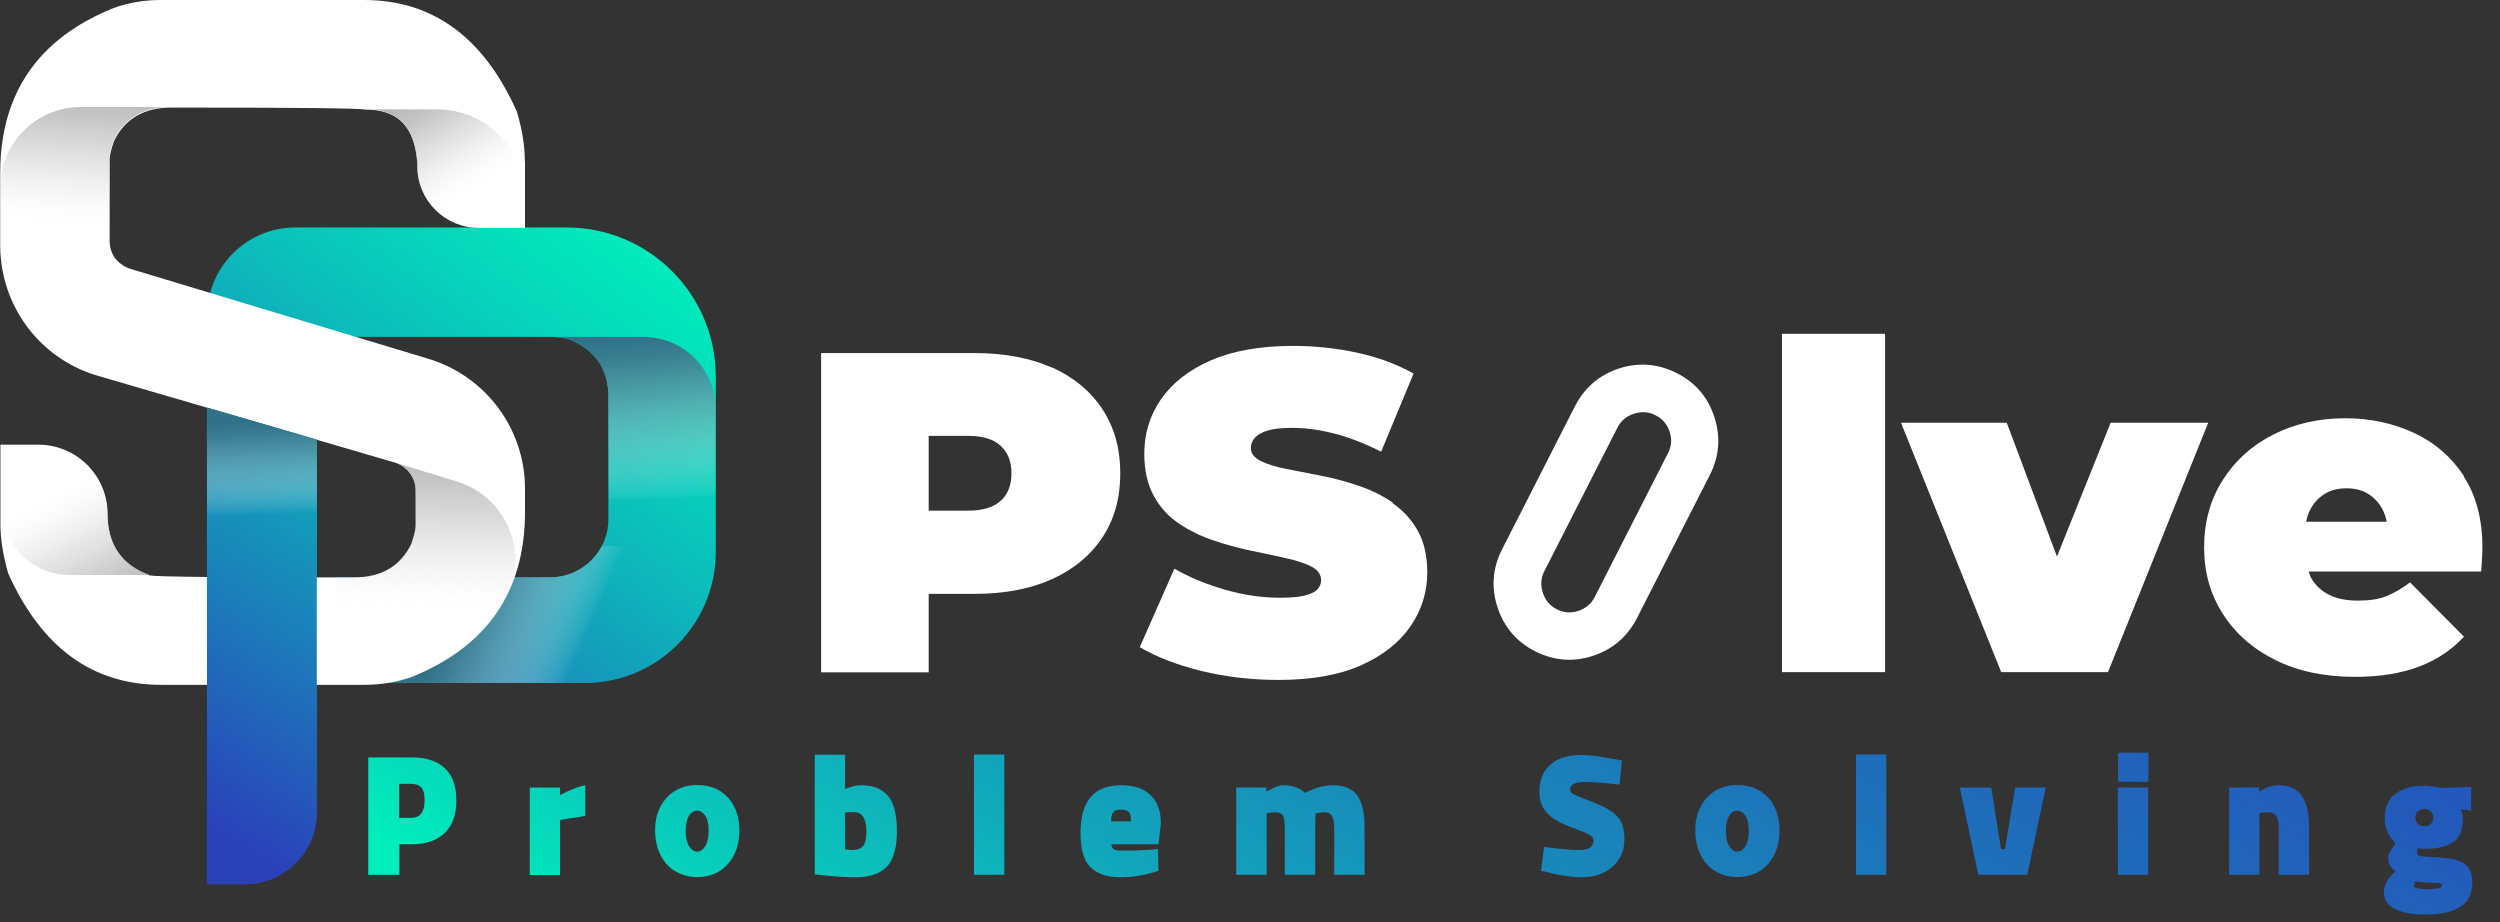 <svg width="122" height="45" viewBox="0 0 122 45" fill="none" xmlns="http://www.w3.org/2000/svg">
<rect x="0" y="0" width="122" height="45" fill="#333333" stroke="none"/>
<path d="M10.1 15.4V43.15H11.95C13.89 43.15 15.47 41.57 15.47 39.63V16.44H26.87C27.4 16.44 27.82 16.53 28.13 16.72C29.17 17.27 29.69 18.15 29.69 19.36V25.33C29.69 26.9 28.42 28.17 26.85 28.17H16.29V33.33H28.54C32.07 33.33 34.93 30.47 34.93 26.94V18.38C34.93 14.36 31.67 11.1 27.65 11.1H14.41C12.04 11.1 10.11 13.03 10.11 15.4H10.1Z" fill="url(#paint0_linear_8101_20967)"/>
<path style="mix-blend-mode:multiply" d="M29.359 26.65C28.889 27.55 27.939 28.17 26.849 28.17H16.279V33.33H28.529C32.059 33.33 34.919 30.47 34.919 26.94V26.65H29.359Z" fill="url(#paint1_linear_8101_20967)"/>
<path d="M25.61 7.85C25.61 7.11 25.48 6.31 25.22 5.44C23.6 1.81 21.11 0 17.76 0H7.86C7.04 0 6.27 0.13 5.55 0.39C2.98 1.42 1.3 3.04 0.52 5.24C0.18 6.2 0.01 7.27 0.01 8.45V11.99C0.01 12.23 0.02 12.46 0.05 12.69C0.33 15.33 2.18 17.59 4.78 18.34L19.26 22.57C19.87 22.75 20.29 23.31 20.29 23.94V25.67C20.29 25.83 20.22 26.12 20.08 26.54C19.55 27.63 18.62 28.18 17.28 28.18C10.97 28.18 7.64 28.15 7.3 28.08C5.93 27.58 5.25 26.58 5.25 25.08C5.25 24.15 4.87 23.3 4.26 22.69C3.65 22.08 2.8 21.7 1.87 21.7H0.02V25.57C0.02 26.31 0.15 27.11 0.4 27.98C2.03 31.61 4.52 33.42 7.87 33.42H17.77C18.59 33.42 19.36 33.29 20.08 33.04C23.77 31.55 25.62 28.87 25.62 24.98V23.85C25.62 20.93 23.71 18.36 20.91 17.51L6.36 13.12C6.1 13.04 5.86 12.88 5.69 12.69C5.47 12.44 5.35 12.11 5.35 11.76V7.76C5.35 7.61 5.42 7.31 5.56 6.89C6.09 5.8 7.02 5.25 8.36 5.25C14.67 5.25 17.51 5.28 17.85 5.35C19.82 5.35 20.27 6.68 20.37 7.98V8.13C20.37 9.78 21.71 11.12 23.36 11.12H25.62V7.87L25.61 7.85Z" fill="white"/>
<path style="mix-blend-mode:multiply" d="M34.919 21.1V24.22L29.689 24.38V19.36C29.689 18.15 29.169 17.27 28.129 16.72C27.819 16.54 27.399 16.44 26.869 16.44H31.399C33.339 16.44 34.919 18.01 34.919 19.95V21.1Z" fill="url(#paint2_linear_8101_20967)"/>
<path style="mix-blend-mode:multiply" d="M5.34 7.74V11.74C5.34 12.09 5.47 12.42 5.68 12.67H0.04C0.01 12.44 0 12.21 0 11.97V9.17C0 6.99 1.77 5.22 3.96 5.22H8.34C7 5.22 6.07 5.77 5.54 6.86C5.4 7.29 5.33 7.58 5.33 7.73L5.34 7.74Z" fill="url(#paint3_linear_8101_20967)"/>
<path style="mix-blend-mode:multiply" d="M19.25 22.56C19.86 22.74 20.279 23.3 20.279 23.93V25.66C20.279 25.82 20.209 26.11 20.07 26.53C19.54 27.62 18.61 28.17 17.27 28.17C16.989 28.17 16.709 28.17 16.439 28.17V33.4H17.759C18.579 33.4 19.349 33.27 20.07 33.02C22.38 32.09 23.97 30.69 24.829 28.83C24.849 28.78 24.869 28.73 24.89 28.68C25.719 26.55 24.48 24.17 22.299 23.5L19.239 22.56H19.25Z" fill="url(#paint4_linear_8101_20967)"/>
<path d="M10.1 19.89V43.15H11.94C13.88 43.15 15.46 41.57 15.46 39.63V21.46L10.1 19.89Z" fill="url(#paint5_linear_8101_20967)"/>
<path style="mix-blend-mode:multiply" d="M15.46 34.49V21.45L10.1 19.89V34.49H15.46Z" fill="url(#paint6_linear_8101_20967)"/>
<path style="mix-blend-mode:multiply" d="M5.24 25.07C5.24 24.14 4.86 23.29 4.25 22.68C3.64 22.07 2.79 21.69 1.86 21.69H0.01V23.98C0.01 24.18 0.04 24.58 0.09 25.05C0.26 26.76 1.69 28.06 3.41 28.06H7.3C5.93 27.56 5.25 26.56 5.25 25.06L5.24 25.07Z" fill="url(#paint7_linear_8101_20967)"/>
<path style="mix-blend-mode:multiply" d="M20.36 7.96V8.11C20.36 9.76 21.7 11.1 23.35 11.1H25.61V9.61C25.61 7.26 23.71 5.35 21.36 5.34C19.36 5.34 17.84 5.33 17.84 5.33C19.81 5.33 20.26 6.66 20.36 7.96Z" fill="url(#paint8_linear_8101_20967)"/>
<path d="M51.34 17.941C50.28 17.471 49.02 17.23 47.57 17.23H40.07V32.81H45.32V28.98H47.57C49.02 28.98 50.28 28.741 51.34 28.261C52.4 27.78 53.22 27.101 53.8 26.221C54.38 25.34 54.67 24.311 54.67 23.101C54.67 21.89 54.38 20.86 53.8 19.971C53.22 19.09 52.4 18.41 51.34 17.93V17.941ZM48.84 24.43C48.49 24.761 47.95 24.921 47.23 24.921H45.32V21.27H47.23C47.96 21.27 48.49 21.43 48.84 21.761C49.19 22.09 49.36 22.53 49.36 23.101C49.36 23.671 49.19 24.11 48.84 24.441V24.43Z" fill="white"/>
<path d="M67.961 24.52C67.451 24.18 66.891 23.9 66.281 23.7C65.671 23.49 65.061 23.33 64.441 23.21C63.821 23.09 63.261 22.98 62.751 22.88C62.241 22.78 61.831 22.65 61.511 22.49C61.201 22.33 61.041 22.12 61.041 21.86C61.041 21.68 61.101 21.52 61.231 21.37C61.361 21.22 61.571 21.1 61.861 21.01C62.161 20.92 62.561 20.88 63.061 20.88C63.741 20.88 64.441 20.98 65.161 21.17C65.881 21.36 66.621 21.65 67.401 22.04L68.981 18.23C68.161 17.77 67.241 17.43 66.221 17.21C65.201 16.99 64.161 16.88 63.101 16.88C61.501 16.88 60.161 17.12 59.081 17.59C58.001 18.06 57.201 18.7 56.651 19.49C56.111 20.28 55.841 21.16 55.841 22.13C55.841 22.96 56.001 23.65 56.311 24.21C56.621 24.77 57.031 25.22 57.551 25.56C58.061 25.9 58.631 26.18 59.241 26.38C59.861 26.59 60.471 26.75 61.081 26.88C61.691 27.01 62.251 27.12 62.761 27.24C63.271 27.35 63.681 27.49 64.001 27.65C64.311 27.81 64.471 28.04 64.471 28.32C64.471 28.5 64.401 28.65 64.271 28.78C64.141 28.91 63.931 29 63.641 29.07C63.351 29.14 62.951 29.17 62.451 29.17C61.591 29.17 60.701 29.04 59.791 28.78C58.881 28.52 58.051 28.18 57.311 27.75L55.621 31.58C56.411 32.05 57.411 32.44 58.621 32.74C59.841 33.04 61.101 33.18 62.401 33.18C64.021 33.18 65.361 32.94 66.431 32.46C67.501 31.98 68.301 31.34 68.841 30.55C69.381 29.76 69.651 28.88 69.651 27.94C69.651 27.12 69.491 26.44 69.181 25.89C68.871 25.34 68.461 24.9 67.951 24.55L67.961 24.52Z" fill="white"/>
<path d="M81.83 18.21C80.92 17.75 79.98 17.67 79.01 17.98C78.04 18.3 77.33 18.91 76.86 19.82L73.3 26.81C72.84 27.72 72.76 28.66 73.08 29.64C73.4 30.61 74.01 31.32 74.91 31.78C75.82 32.24 76.76 32.32 77.72 32.01C78.7 31.69 79.41 31.08 79.88 30.17L83.44 23.18C83.9 22.27 83.98 21.33 83.66 20.35C83.35 19.39 82.74 18.67 81.83 18.21ZM81.39 22.13L77.83 29.12C77.66 29.46 77.39 29.69 77.03 29.81C76.66 29.93 76.31 29.91 75.97 29.73C75.63 29.56 75.4 29.28 75.29 28.92C75.17 28.55 75.19 28.2 75.37 27.86L78.93 20.87C79.1 20.53 79.38 20.3 79.74 20.19C80.11 20.07 80.46 20.09 80.8 20.27C81.14 20.44 81.37 20.72 81.48 21.08C81.6 21.45 81.57 21.79 81.39 22.13Z" fill="white"/>
<path d="M91.991 16.29H86.961V32.8H91.991V16.29Z" fill="white"/>
<path d="M103 20.63L100.38 27.16L97.93 20.63H92.769L97.659 32.8H102.87L107.76 20.63H103Z" fill="white"/>
<path d="M120.241 23.23C119.621 22.3 118.811 21.59 117.791 21.12C116.771 20.65 115.661 20.41 114.461 20.41C113.151 20.41 111.981 20.68 110.931 21.21C109.881 21.74 109.061 22.49 108.461 23.44C107.861 24.39 107.561 25.48 107.561 26.71C107.561 27.94 107.861 28.99 108.471 29.95C109.081 30.91 109.931 31.66 111.041 32.21C112.141 32.76 113.441 33.03 114.921 33.03C116.141 33.03 117.181 32.86 118.051 32.53C118.921 32.2 119.651 31.71 120.241 31.07L117.611 28.42C117.211 28.72 116.831 28.94 116.461 29.09C116.101 29.24 115.631 29.31 115.071 29.31C114.511 29.31 114.051 29.22 113.671 29.03C113.281 28.84 112.991 28.57 112.781 28.2C112.731 28.11 112.701 27.99 112.661 27.89H121.081C121.091 27.71 121.111 27.52 121.121 27.3C121.131 27.09 121.141 26.89 121.141 26.71C121.141 25.33 120.831 24.17 120.221 23.24L120.241 23.23ZM113.431 24.11C113.731 23.92 114.091 23.83 114.511 23.83C114.931 23.83 115.281 23.92 115.581 24.11C115.881 24.3 116.111 24.55 116.281 24.89C116.371 25.06 116.431 25.25 116.471 25.46H112.541C112.581 25.25 112.641 25.06 112.731 24.89C112.891 24.56 113.131 24.3 113.431 24.11Z" fill="white"/>
<path d="M17.971 36.961H20.091C20.801 36.961 21.341 37.141 21.711 37.491C22.081 37.841 22.271 38.361 22.271 39.051C22.271 39.741 22.081 40.271 21.711 40.641C21.331 41.011 20.791 41.201 20.091 41.201H19.491V42.691H17.971V36.961ZM20.071 39.911C20.501 39.911 20.721 39.621 20.721 39.051C20.721 38.761 20.671 38.551 20.561 38.431C20.451 38.311 20.291 38.251 20.071 38.251H19.481V39.911H20.071Z" fill="url(#paint9_linear_8101_20967)"/>
<path d="M25.852 38.43H27.332V38.8C27.822 38.54 28.232 38.38 28.562 38.32V39.81C28.382 39.85 28.162 39.89 27.902 39.92C27.852 39.92 27.712 39.95 27.472 39.99L27.332 40.02V42.7H25.852V38.44V38.43Z" fill="url(#paint10_linear_8101_20967)"/>
<path d="M32.941 42.511C32.631 42.321 32.391 42.05 32.221 41.7C32.051 41.35 31.971 40.961 31.971 40.52C31.971 40.081 32.051 39.711 32.221 39.38C32.391 39.05 32.621 38.791 32.931 38.6C33.241 38.41 33.601 38.31 34.021 38.31C34.441 38.31 34.811 38.401 35.121 38.59C35.431 38.781 35.671 39.041 35.831 39.37C36.001 39.7 36.081 40.09 36.081 40.52C36.081 40.95 36.001 41.361 35.831 41.7C35.661 42.041 35.421 42.31 35.111 42.511C34.801 42.7 34.441 42.8 34.031 42.8C33.621 42.8 33.261 42.7 32.951 42.511H32.941ZM34.411 41.3C34.521 41.13 34.581 40.87 34.581 40.531C34.581 40.221 34.531 39.98 34.421 39.81C34.311 39.651 34.181 39.56 34.021 39.56C33.861 39.56 33.731 39.641 33.621 39.81C33.521 39.98 33.461 40.211 33.461 40.531C33.461 40.87 33.521 41.13 33.631 41.3C33.741 41.471 33.871 41.56 34.021 41.56C34.171 41.56 34.301 41.471 34.411 41.3Z" fill="url(#paint11_linear_8101_20967)"/>
<path d="M40.14 42.71L39.76 42.67V36.83H41.24V38.5C41.24 38.5 41.36 38.46 41.47 38.42C41.58 38.38 41.68 38.36 41.76 38.34C41.85 38.33 41.95 38.32 42.05 38.32C42.62 38.32 43.05 38.5 43.34 38.85C43.63 39.2 43.77 39.77 43.77 40.56C43.77 41.35 43.61 41.93 43.29 42.28C42.97 42.63 42.46 42.81 41.76 42.81C41.33 42.81 40.79 42.78 40.13 42.71H40.14ZM42.12 41.28C42.23 41.15 42.28 40.92 42.28 40.58C42.28 39.95 42.08 39.63 41.67 39.63C41.54 39.63 41.4 39.63 41.24 39.65V41.45C41.37 41.47 41.49 41.48 41.61 41.48C41.84 41.48 42.01 41.41 42.12 41.28Z" fill="url(#paint12_linear_8101_20967)"/>
<path d="M47.531 36.82H49.011V42.69H47.531V36.82Z" fill="url(#paint13_linear_8101_20967)"/>
<path d="M53.191 42.3C52.88 41.96 52.73 41.42 52.73 40.65C52.73 39.88 52.891 39.29 53.221 38.9C53.55 38.51 54.05 38.32 54.721 38.32C55.34 38.32 55.821 38.48 56.151 38.8C56.48 39.12 56.651 39.58 56.651 40.2L56.531 41.2H54.23C54.251 41.3 54.281 41.38 54.331 41.42C54.38 41.47 54.441 41.49 54.531 41.5C54.62 41.5 54.761 41.51 54.971 41.51C55.181 41.51 55.42 41.51 55.7 41.49C55.98 41.48 56.17 41.47 56.281 41.46L56.511 41.43L56.531 42.5C55.901 42.7 55.291 42.81 54.7 42.81C54.02 42.81 53.52 42.64 53.211 42.31L53.191 42.3ZM55.191 40.08C55.191 39.86 55.16 39.71 55.09 39.63C55.02 39.55 54.891 39.51 54.7 39.51C54.511 39.51 54.38 39.55 54.321 39.63C54.261 39.71 54.221 39.86 54.221 40.08H55.2H55.191Z" fill="url(#paint14_linear_8101_20967)"/>
<path d="M60.32 38.43H61.8V38.63C62.01 38.52 62.17 38.44 62.29 38.39C62.41 38.34 62.54 38.32 62.68 38.32C62.85 38.32 63.03 38.35 63.21 38.41C63.39 38.47 63.55 38.57 63.68 38.69C63.98 38.55 64.23 38.45 64.43 38.4C64.64 38.35 64.85 38.32 65.06 38.32C65.6 38.32 65.99 38.49 66.23 38.81C66.47 39.13 66.59 39.65 66.59 40.34V42.69H65.11V40.39C65.11 40.15 65.08 39.97 65.01 39.84C64.94 39.71 64.83 39.64 64.67 39.64C64.66 39.64 64.62 39.64 64.57 39.64C64.51 39.64 64.42 39.66 64.3 39.68L64.2 39.7L64.18 40.49V42.69H62.7V40.51C62.7 40.28 62.69 40.1 62.67 39.98C62.65 39.86 62.6 39.77 62.54 39.72C62.48 39.67 62.37 39.64 62.24 39.64C62.14 39.64 62.02 39.65 61.88 39.68H61.81V42.69H60.33V38.43H60.32Z" fill="url(#paint15_linear_8101_20967)"/>
<path d="M75.511 42.561L75.201 42.491L75.351 41.331C76.101 41.431 76.681 41.481 77.091 41.481C77.531 41.481 77.761 41.331 77.761 41.021C77.761 40.911 77.711 40.831 77.611 40.761C77.511 40.701 77.361 40.631 77.171 40.561C77.051 40.511 76.951 40.481 76.901 40.451C76.261 40.231 75.801 39.991 75.531 39.711C75.261 39.431 75.121 39.081 75.121 38.661C75.121 38.061 75.301 37.611 75.671 37.301C76.031 36.991 76.531 36.841 77.151 36.841C77.411 36.841 77.651 36.861 77.881 36.891C78.111 36.921 78.531 37.001 79.151 37.111L79.031 38.291C78.291 38.201 77.721 38.161 77.321 38.161C76.851 38.161 76.621 38.291 76.621 38.541C76.621 38.621 76.681 38.701 76.791 38.761C76.901 38.821 77.081 38.901 77.331 38.991C77.581 39.081 77.741 39.141 77.821 39.181C78.201 39.331 78.491 39.481 78.691 39.631C78.891 39.781 79.041 39.951 79.131 40.151C79.221 40.361 79.271 40.611 79.271 40.931C79.271 41.331 79.181 41.671 78.991 41.951C78.811 42.231 78.551 42.441 78.241 42.591C77.931 42.741 77.571 42.811 77.181 42.811C76.691 42.811 76.131 42.731 75.511 42.561Z" fill="url(#paint16_linear_8101_20967)"/>
<path d="M83.701 42.511C83.391 42.321 83.15 42.05 82.981 41.7C82.811 41.35 82.731 40.961 82.731 40.52C82.731 40.081 82.811 39.711 82.981 39.38C83.15 39.05 83.38 38.791 83.691 38.6C84.001 38.41 84.361 38.31 84.781 38.31C85.201 38.31 85.57 38.401 85.88 38.59C86.191 38.781 86.43 39.041 86.591 39.37C86.76 39.7 86.841 40.09 86.841 40.52C86.841 40.95 86.76 41.361 86.591 41.7C86.421 42.041 86.18 42.31 85.871 42.511C85.561 42.7 85.201 42.8 84.79 42.8C84.38 42.8 84.02 42.7 83.71 42.511H83.701ZM85.171 41.3C85.281 41.13 85.341 40.87 85.341 40.531C85.341 40.221 85.29 39.98 85.18 39.81C85.07 39.651 84.941 39.56 84.781 39.56C84.621 39.56 84.49 39.641 84.38 39.81C84.281 39.98 84.221 40.211 84.221 40.531C84.221 40.87 84.281 41.13 84.391 41.3C84.501 41.471 84.63 41.56 84.781 41.56C84.93 41.56 85.061 41.471 85.171 41.3Z" fill="url(#paint17_linear_8101_20967)"/>
<path d="M90.57 36.82H92.05V42.69H90.57V36.82Z" fill="url(#paint18_linear_8101_20967)"/>
<path d="M95.631 38.431H97.171L97.651 41.441H97.841L98.341 38.431H99.831L98.931 42.691H96.541L95.641 38.431H95.631Z" fill="url(#paint19_linear_8101_20967)"/>
<path d="M103.352 38.431H104.832V42.691H103.352V38.431ZM103.362 36.73H104.842V38.151H103.362V36.73Z" fill="url(#paint20_linear_8101_20967)"/>
<path d="M108.771 38.43H110.251V38.63C110.431 38.52 110.591 38.44 110.741 38.39C110.881 38.34 111.041 38.32 111.201 38.32C111.721 38.32 112.101 38.49 112.331 38.84C112.561 39.19 112.681 39.69 112.681 40.34V42.69H111.201V40.39C111.201 40.13 111.161 39.94 111.081 39.82C111.001 39.7 110.861 39.64 110.661 39.64H110.571C110.521 39.64 110.441 39.65 110.321 39.68H110.261V42.69H108.781V38.43H108.771Z" fill="url(#paint21_linear_8101_20967)"/>
<path d="M116.91 44.371C116.53 44.201 116.33 43.921 116.33 43.541C116.33 43.361 116.38 43.191 116.48 43.011C116.58 42.831 116.72 42.671 116.91 42.521C116.67 42.351 116.54 42.141 116.54 41.881C116.54 41.781 116.56 41.691 116.61 41.601C116.66 41.511 116.75 41.361 116.9 41.151C116.73 40.981 116.6 40.801 116.51 40.601C116.42 40.401 116.38 40.181 116.38 39.921C116.38 39.391 116.55 38.991 116.9 38.731C117.25 38.471 117.71 38.341 118.29 38.341C118.52 38.341 118.8 38.381 119.15 38.451L120.59 38.401V39.561L120.07 39.481C120.13 39.611 120.16 39.701 120.17 39.751C120.18 39.801 120.19 39.881 120.19 39.981C120.19 40.501 120.04 40.871 119.73 41.091C119.42 41.311 118.96 41.421 118.35 41.421C118.18 41.421 118.07 41.411 117.99 41.391C117.96 41.451 117.95 41.521 117.95 41.621C117.95 41.701 118 41.751 118.1 41.771C118.2 41.791 118.38 41.811 118.64 41.821C119.12 41.841 119.5 41.881 119.77 41.941C120.05 42.001 120.26 42.111 120.42 42.291C120.57 42.461 120.65 42.721 120.65 43.061C120.65 43.601 120.46 44.001 120.07 44.251C119.69 44.501 119.12 44.631 118.38 44.631C117.78 44.631 117.29 44.551 116.91 44.381V44.371ZM118.98 43.361C119.1 43.331 119.16 43.281 119.16 43.231C119.16 43.131 119.08 43.081 118.91 43.081C118.85 43.081 118.8 43.081 118.75 43.081C118.7 43.081 118.65 43.081 118.6 43.081C118.57 43.081 118.54 43.081 118.52 43.081L117.85 43.011C117.85 43.061 117.83 43.111 117.82 43.161C117.81 43.211 117.79 43.251 117.79 43.261C117.79 43.291 117.86 43.321 117.99 43.351C118.12 43.381 118.28 43.391 118.48 43.391C118.7 43.391 118.86 43.371 118.98 43.341V43.361ZM118.63 40.201C118.71 40.121 118.75 40.021 118.75 39.901C118.75 39.781 118.71 39.671 118.63 39.601C118.55 39.521 118.44 39.481 118.31 39.481C118.18 39.481 118.07 39.521 117.99 39.591C117.91 39.661 117.87 39.761 117.87 39.891C117.87 40.021 117.91 40.121 117.99 40.201C118.07 40.281 118.18 40.321 118.31 40.321C118.44 40.321 118.55 40.281 118.63 40.201Z" fill="url(#paint22_linear_8101_20967)"/>
<defs>
<linearGradient id="paint0_linear_8101_20967" x1="10.16" y1="37.95" x2="31" y2="10.24" gradientUnits="userSpaceOnUse">
<stop stop-color="#2A41BA"/>
<stop offset="0.35" stop-color="#1889BA"/>
<stop offset="0.65" stop-color="#0BC0BB"/>
<stop offset="0.88" stop-color="#03E2BB"/>
<stop offset="1" stop-color="#00EFBC"/>
</linearGradient>
<linearGradient id="paint1_linear_8101_20967" x1="28.549" y1="31.26" x2="22.519" y2="28.67" gradientUnits="userSpaceOnUse">
<stop stop-color="white" stop-opacity="0"/>
<stop offset="0.11" stop-color="#E0EAED" stop-opacity="0.15"/>
<stop offset="0.4" stop-color="#95B6C2" stop-opacity="0.51"/>
<stop offset="0.66" stop-color="#5E91A2" stop-opacity="0.78"/>
<stop offset="0.87" stop-color="#3D7A8F" stop-opacity="0.94"/>
<stop offset="1" stop-color="#317288"/>
</linearGradient>
<linearGradient id="paint2_linear_8101_20967" x1="31.419" y1="24.59" x2="30.759" y2="16.48" gradientUnits="userSpaceOnUse">
<stop stop-color="white" stop-opacity="0"/>
<stop offset="0.11" stop-color="#E0EAED" stop-opacity="0.15"/>
<stop offset="0.4" stop-color="#95B6C2" stop-opacity="0.51"/>
<stop offset="0.66" stop-color="#5E91A2" stop-opacity="0.78"/>
<stop offset="0.87" stop-color="#3D7A8F" stop-opacity="0.94"/>
<stop offset="1" stop-color="#317288"/>
</linearGradient>
<linearGradient id="paint3_linear_8101_20967" x1="4.46" y1="3.23" x2="3.88" y2="11.28" gradientUnits="userSpaceOnUse">
<stop stop-color="#B3B3B3"/>
<stop offset="0.12" stop-color="#B5B5B5" stop-opacity="0.97"/>
<stop offset="0.28" stop-color="#BBBBBB" stop-opacity="0.89"/>
<stop offset="0.44" stop-color="#C6C6C6" stop-opacity="0.74"/>
<stop offset="0.62" stop-color="#D5D5D5" stop-opacity="0.55"/>
<stop offset="0.81" stop-color="#E8E8E8" stop-opacity="0.3"/>
<stop offset="1" stop-color="white" stop-opacity="0"/>
</linearGradient>
<linearGradient id="paint4_linear_8101_20967" x1="20.97" y1="20.58" x2="20.75" y2="30.03" gradientUnits="userSpaceOnUse">
<stop stop-color="#B3B3B3"/>
<stop offset="0.12" stop-color="#B5B5B5" stop-opacity="0.97"/>
<stop offset="0.28" stop-color="#BBBBBB" stop-opacity="0.89"/>
<stop offset="0.44" stop-color="#C6C6C6" stop-opacity="0.74"/>
<stop offset="0.62" stop-color="#D5D5D5" stop-opacity="0.55"/>
<stop offset="0.81" stop-color="#E8E8E8" stop-opacity="0.3"/>
<stop offset="1" stop-color="white" stop-opacity="0"/>
</linearGradient>
<linearGradient id="paint5_linear_8101_20967" x1="7.54" y1="38.58" x2="25.72" y2="9.73" gradientUnits="userSpaceOnUse">
<stop stop-color="#2A41BA"/>
<stop offset="0.35" stop-color="#1889BA"/>
<stop offset="0.65" stop-color="#0BC0BB"/>
<stop offset="0.88" stop-color="#03E2BB"/>
<stop offset="1" stop-color="#00EFBC"/>
</linearGradient>
<linearGradient id="paint6_linear_8101_20967" x1="12.68" y1="25.14" x2="12.52" y2="20.62" gradientUnits="userSpaceOnUse">
<stop stop-color="white" stop-opacity="0"/>
<stop offset="0.11" stop-color="#E0EAED" stop-opacity="0.15"/>
<stop offset="0.4" stop-color="#95B6C2" stop-opacity="0.51"/>
<stop offset="0.66" stop-color="#5E91A2" stop-opacity="0.78"/>
<stop offset="0.87" stop-color="#3D7A8F" stop-opacity="0.94"/>
<stop offset="1" stop-color="#317288"/>
</linearGradient>
<linearGradient id="paint7_linear_8101_20967" x1="5.77" y1="30.86" x2="2.24" y2="24" gradientUnits="userSpaceOnUse">
<stop stop-color="#B3B3B3"/>
<stop offset="0.12" stop-color="#B5B5B5" stop-opacity="0.97"/>
<stop offset="0.28" stop-color="#BBBBBB" stop-opacity="0.89"/>
<stop offset="0.44" stop-color="#C6C6C6" stop-opacity="0.74"/>
<stop offset="0.62" stop-color="#D5D5D5" stop-opacity="0.55"/>
<stop offset="0.81" stop-color="#E8E8E8" stop-opacity="0.3"/>
<stop offset="1" stop-color="white" stop-opacity="0"/>
</linearGradient>
<linearGradient id="paint8_linear_8101_20967" x1="19.88" y1="3.83" x2="23.24" y2="9.38" gradientUnits="userSpaceOnUse">
<stop stop-color="#B3B3B3"/>
<stop offset="0.12" stop-color="#B5B5B5" stop-opacity="0.97"/>
<stop offset="0.28" stop-color="#BBBBBB" stop-opacity="0.89"/>
<stop offset="0.44" stop-color="#C6C6C6" stop-opacity="0.74"/>
<stop offset="0.62" stop-color="#D5D5D5" stop-opacity="0.55"/>
<stop offset="0.81" stop-color="#E8E8E8" stop-opacity="0.3"/>
<stop offset="1" stop-color="white" stop-opacity="0"/>
</linearGradient>
<linearGradient id="paint9_linear_8101_20967" x1="55.701" y1="64.781" x2="117.221" y2="-32.849" gradientUnits="userSpaceOnUse">
<stop stop-color="#00EFBC"/>
<stop offset="0.06" stop-color="#06D2BB"/>
<stop offset="0.15" stop-color="#10ABBB"/>
<stop offset="0.25" stop-color="#188ABA"/>
<stop offset="0.36" stop-color="#1E6FBA"/>
<stop offset="0.47" stop-color="#235ABA"/>
<stop offset="0.6" stop-color="#274CBA"/>
<stop offset="0.76" stop-color="#2943BA"/>
<stop offset="1" stop-color="#2A41BA"/>
</linearGradient>
<linearGradient id="paint10_linear_8101_20967" x1="55.702" y1="64.78" x2="117.222" y2="-32.85" gradientUnits="userSpaceOnUse">
<stop stop-color="#00EFBC"/>
<stop offset="0.06" stop-color="#06D2BB"/>
<stop offset="0.15" stop-color="#10ABBB"/>
<stop offset="0.25" stop-color="#188ABA"/>
<stop offset="0.36" stop-color="#1E6FBA"/>
<stop offset="0.47" stop-color="#235ABA"/>
<stop offset="0.6" stop-color="#274CBA"/>
<stop offset="0.76" stop-color="#2943BA"/>
<stop offset="1" stop-color="#2A41BA"/>
</linearGradient>
<linearGradient id="paint11_linear_8101_20967" x1="55.701" y1="64.781" x2="117.221" y2="-32.849" gradientUnits="userSpaceOnUse">
<stop stop-color="#00EFBC"/>
<stop offset="0.06" stop-color="#06D2BB"/>
<stop offset="0.15" stop-color="#10ABBB"/>
<stop offset="0.25" stop-color="#188ABA"/>
<stop offset="0.36" stop-color="#1E6FBA"/>
<stop offset="0.47" stop-color="#235ABA"/>
<stop offset="0.6" stop-color="#274CBA"/>
<stop offset="0.76" stop-color="#2943BA"/>
<stop offset="1" stop-color="#2A41BA"/>
</linearGradient>
<linearGradient id="paint12_linear_8101_20967" x1="55.7" y1="64.78" x2="117.22" y2="-32.85" gradientUnits="userSpaceOnUse">
<stop stop-color="#00EFBC"/>
<stop offset="0.06" stop-color="#06D2BB"/>
<stop offset="0.15" stop-color="#10ABBB"/>
<stop offset="0.25" stop-color="#188ABA"/>
<stop offset="0.36" stop-color="#1E6FBA"/>
<stop offset="0.47" stop-color="#235ABA"/>
<stop offset="0.6" stop-color="#274CBA"/>
<stop offset="0.76" stop-color="#2943BA"/>
<stop offset="1" stop-color="#2A41BA"/>
</linearGradient>
<linearGradient id="paint13_linear_8101_20967" x1="55.701" y1="64.78" x2="117.221" y2="-32.85" gradientUnits="userSpaceOnUse">
<stop stop-color="#00EFBC"/>
<stop offset="0.06" stop-color="#06D2BB"/>
<stop offset="0.15" stop-color="#10ABBB"/>
<stop offset="0.25" stop-color="#188ABA"/>
<stop offset="0.36" stop-color="#1E6FBA"/>
<stop offset="0.47" stop-color="#235ABA"/>
<stop offset="0.6" stop-color="#274CBA"/>
<stop offset="0.76" stop-color="#2943BA"/>
<stop offset="1" stop-color="#2A41BA"/>
</linearGradient>
<linearGradient id="paint14_linear_8101_20967" x1="55.7" y1="64.78" x2="117.22" y2="-32.85" gradientUnits="userSpaceOnUse">
<stop stop-color="#00EFBC"/>
<stop offset="0.06" stop-color="#06D2BB"/>
<stop offset="0.15" stop-color="#10ABBB"/>
<stop offset="0.25" stop-color="#188ABA"/>
<stop offset="0.36" stop-color="#1E6FBA"/>
<stop offset="0.47" stop-color="#235ABA"/>
<stop offset="0.6" stop-color="#274CBA"/>
<stop offset="0.76" stop-color="#2943BA"/>
<stop offset="1" stop-color="#2A41BA"/>
</linearGradient>
<linearGradient id="paint15_linear_8101_20967" x1="55.7" y1="64.78" x2="117.22" y2="-32.85" gradientUnits="userSpaceOnUse">
<stop stop-color="#00EFBC"/>
<stop offset="0.06" stop-color="#06D2BB"/>
<stop offset="0.15" stop-color="#10ABBB"/>
<stop offset="0.25" stop-color="#188ABA"/>
<stop offset="0.36" stop-color="#1E6FBA"/>
<stop offset="0.47" stop-color="#235ABA"/>
<stop offset="0.6" stop-color="#274CBA"/>
<stop offset="0.76" stop-color="#2943BA"/>
<stop offset="1" stop-color="#2A41BA"/>
</linearGradient>
<linearGradient id="paint16_linear_8101_20967" x1="55.701" y1="64.781" x2="117.221" y2="-32.849" gradientUnits="userSpaceOnUse">
<stop stop-color="#00EFBC"/>
<stop offset="0.06" stop-color="#06D2BB"/>
<stop offset="0.15" stop-color="#10ABBB"/>
<stop offset="0.25" stop-color="#188ABA"/>
<stop offset="0.36" stop-color="#1E6FBA"/>
<stop offset="0.47" stop-color="#235ABA"/>
<stop offset="0.6" stop-color="#274CBA"/>
<stop offset="0.76" stop-color="#2943BA"/>
<stop offset="1" stop-color="#2A41BA"/>
</linearGradient>
<linearGradient id="paint17_linear_8101_20967" x1="55.7" y1="64.781" x2="117.22" y2="-32.849" gradientUnits="userSpaceOnUse">
<stop stop-color="#00EFBC"/>
<stop offset="0.06" stop-color="#06D2BB"/>
<stop offset="0.15" stop-color="#10ABBB"/>
<stop offset="0.25" stop-color="#188ABA"/>
<stop offset="0.36" stop-color="#1E6FBA"/>
<stop offset="0.47" stop-color="#235ABA"/>
<stop offset="0.6" stop-color="#274CBA"/>
<stop offset="0.76" stop-color="#2943BA"/>
<stop offset="1" stop-color="#2A41BA"/>
</linearGradient>
<linearGradient id="paint18_linear_8101_20967" x1="55.7" y1="64.78" x2="117.22" y2="-32.849" gradientUnits="userSpaceOnUse">
<stop stop-color="#00EFBC"/>
<stop offset="0.06" stop-color="#06D2BB"/>
<stop offset="0.15" stop-color="#10ABBB"/>
<stop offset="0.25" stop-color="#188ABA"/>
<stop offset="0.36" stop-color="#1E6FBA"/>
<stop offset="0.47" stop-color="#235ABA"/>
<stop offset="0.6" stop-color="#274CBA"/>
<stop offset="0.76" stop-color="#2943BA"/>
<stop offset="1" stop-color="#2A41BA"/>
</linearGradient>
<linearGradient id="paint19_linear_8101_20967" x1="55.701" y1="64.781" x2="117.221" y2="-32.849" gradientUnits="userSpaceOnUse">
<stop stop-color="#00EFBC"/>
<stop offset="0.06" stop-color="#06D2BB"/>
<stop offset="0.15" stop-color="#10ABBB"/>
<stop offset="0.25" stop-color="#188ABA"/>
<stop offset="0.36" stop-color="#1E6FBA"/>
<stop offset="0.47" stop-color="#235ABA"/>
<stop offset="0.6" stop-color="#274CBA"/>
<stop offset="0.76" stop-color="#2943BA"/>
<stop offset="1" stop-color="#2A41BA"/>
</linearGradient>
<linearGradient id="paint20_linear_8101_20967" x1="55.701" y1="64.781" x2="117.221" y2="-32.85" gradientUnits="userSpaceOnUse">
<stop stop-color="#00EFBC"/>
<stop offset="0.06" stop-color="#06D2BB"/>
<stop offset="0.15" stop-color="#10ABBB"/>
<stop offset="0.25" stop-color="#188ABA"/>
<stop offset="0.36" stop-color="#1E6FBA"/>
<stop offset="0.47" stop-color="#235ABA"/>
<stop offset="0.6" stop-color="#274CBA"/>
<stop offset="0.76" stop-color="#2943BA"/>
<stop offset="1" stop-color="#2A41BA"/>
</linearGradient>
<linearGradient id="paint21_linear_8101_20967" x1="55.701" y1="64.78" x2="117.221" y2="-32.85" gradientUnits="userSpaceOnUse">
<stop stop-color="#00EFBC"/>
<stop offset="0.06" stop-color="#06D2BB"/>
<stop offset="0.15" stop-color="#10ABBB"/>
<stop offset="0.25" stop-color="#188ABA"/>
<stop offset="0.36" stop-color="#1E6FBA"/>
<stop offset="0.47" stop-color="#235ABA"/>
<stop offset="0.6" stop-color="#274CBA"/>
<stop offset="0.76" stop-color="#2943BA"/>
<stop offset="1" stop-color="#2A41BA"/>
</linearGradient>
<linearGradient id="paint22_linear_8101_20967" x1="55.7" y1="64.781" x2="117.22" y2="-32.849" gradientUnits="userSpaceOnUse">
<stop stop-color="#00EFBC"/>
<stop offset="0.06" stop-color="#06D2BB"/>
<stop offset="0.15" stop-color="#10ABBB"/>
<stop offset="0.25" stop-color="#188ABA"/>
<stop offset="0.36" stop-color="#1E6FBA"/>
<stop offset="0.47" stop-color="#235ABA"/>
<stop offset="0.6" stop-color="#274CBA"/>
<stop offset="0.76" stop-color="#2943BA"/>
<stop offset="1" stop-color="#2A41BA"/>
</linearGradient>
</defs>
</svg>
